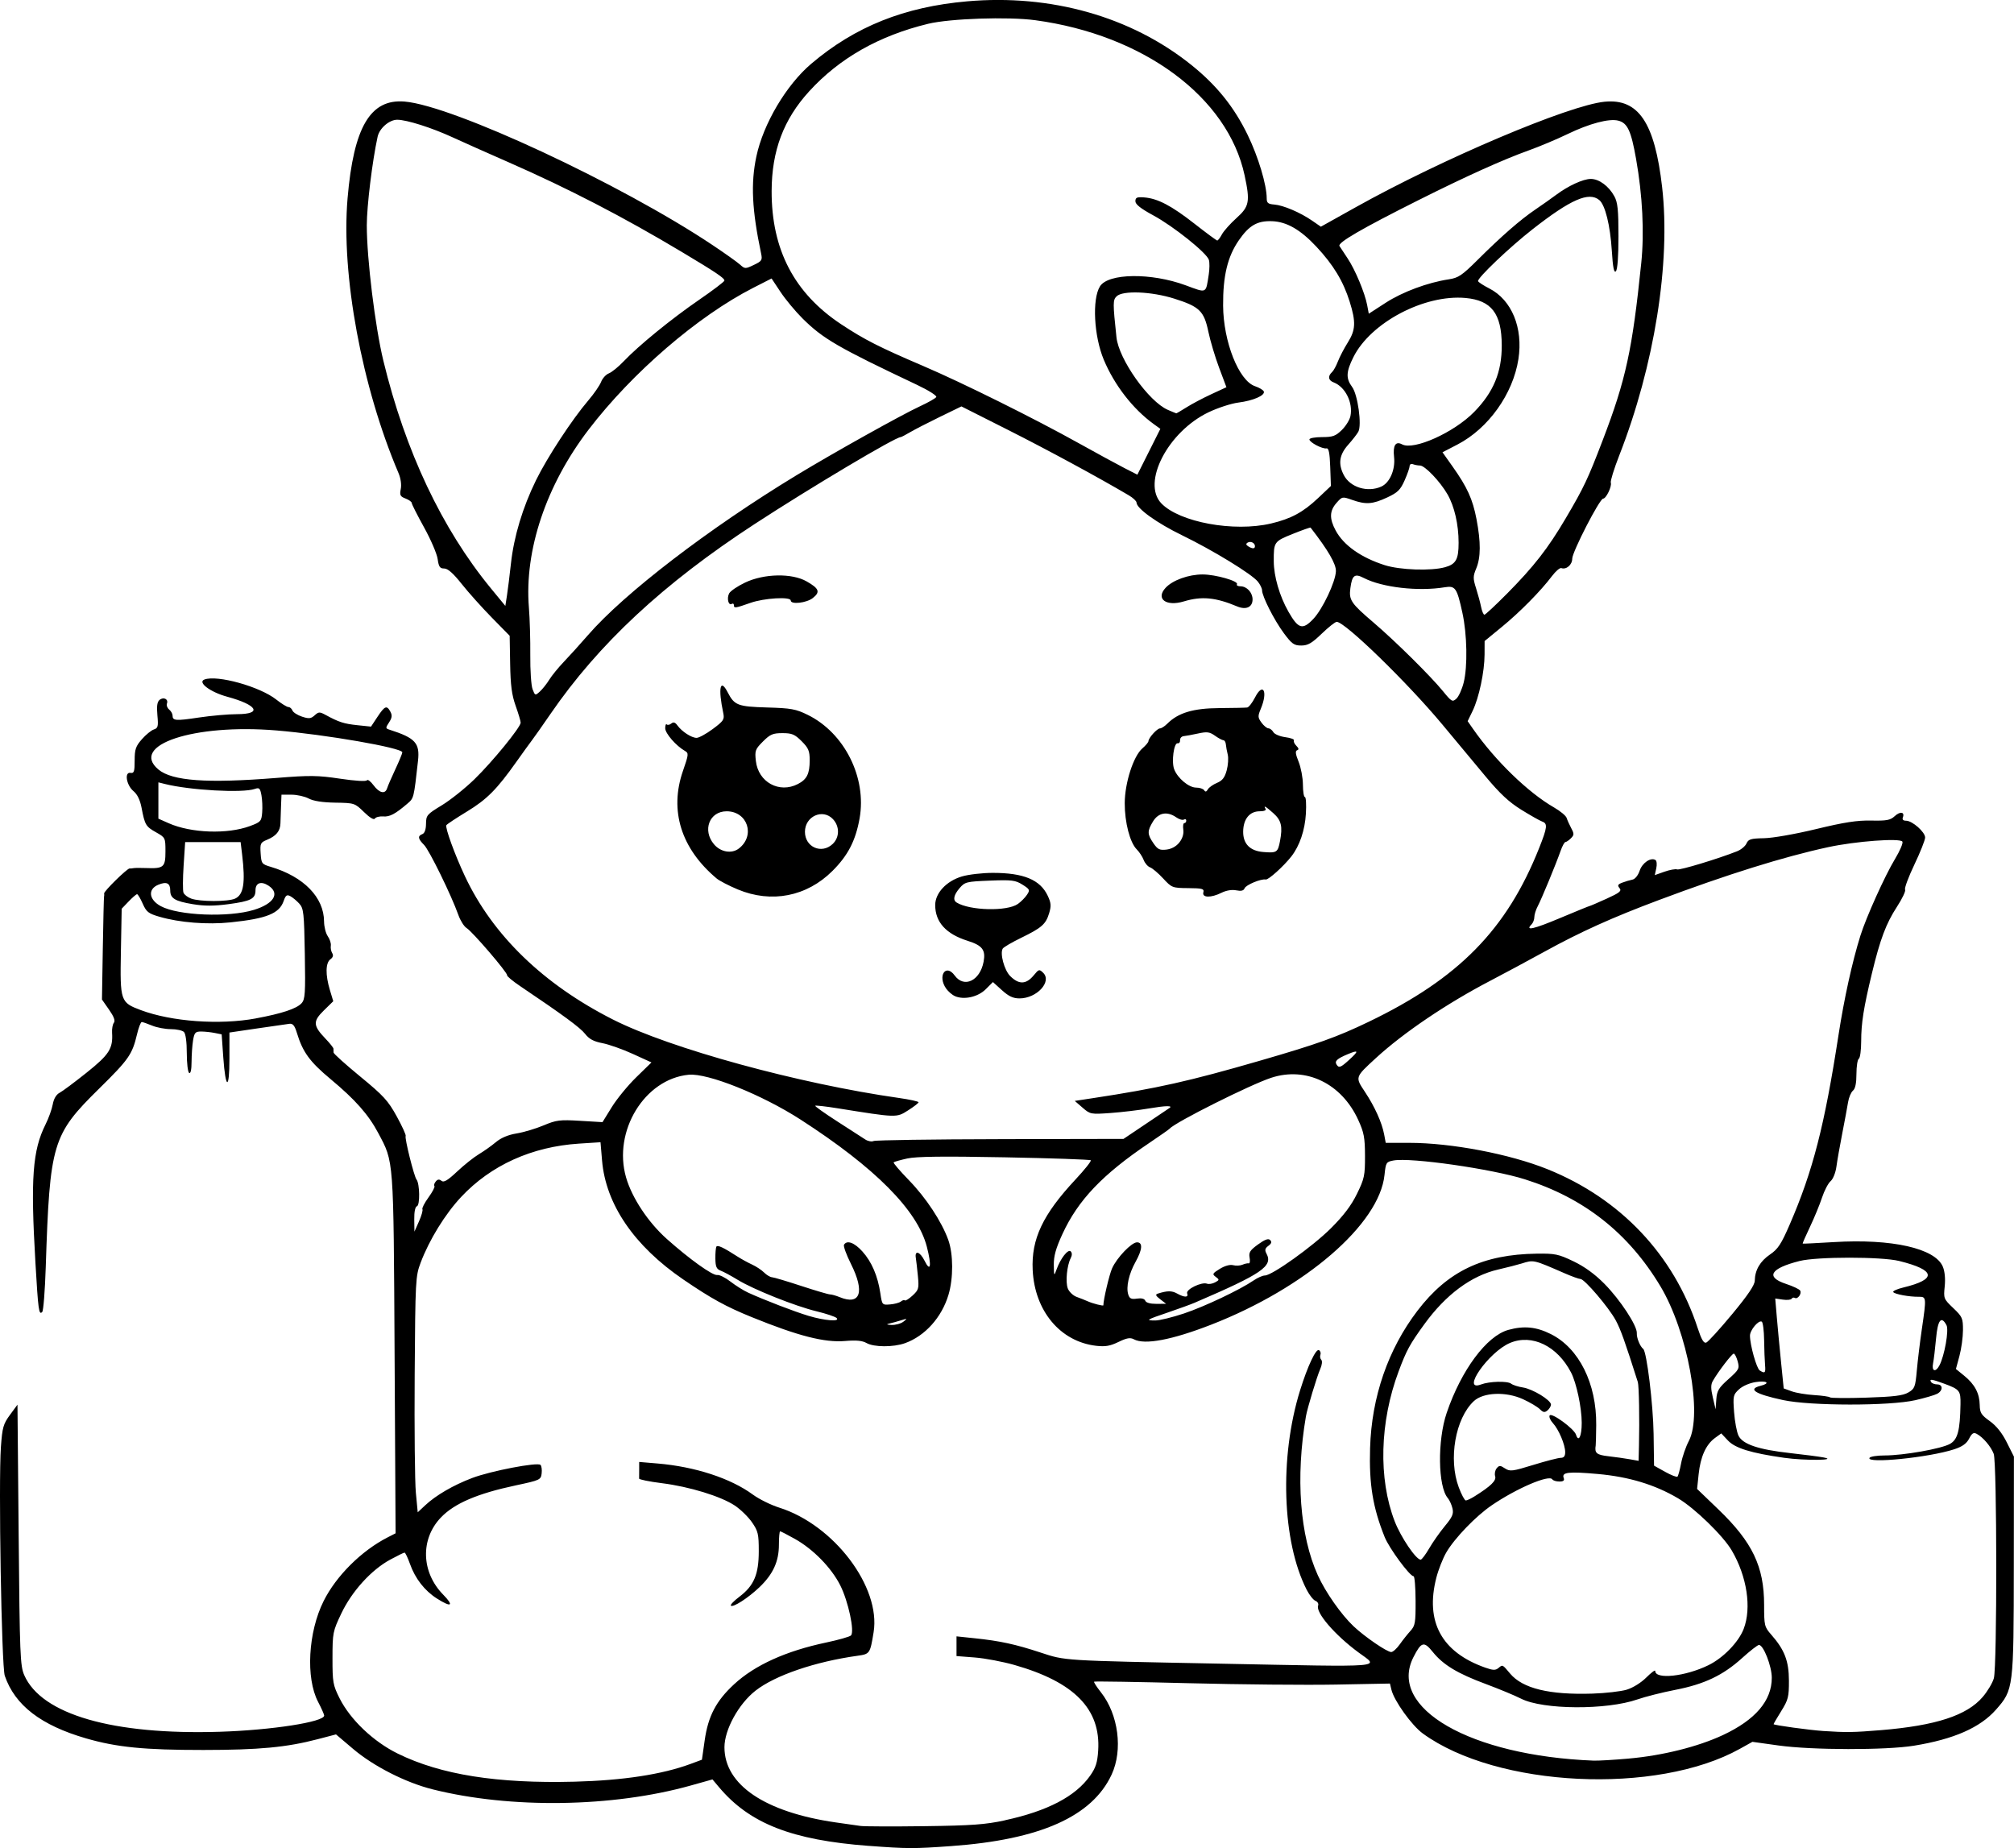 <?xml version="1.0" encoding="UTF-8" standalone="no"?>
<!-- Created with Inkscape (http://www.inkscape.org/) -->

<svg
   width="224.996mm"
   height="206.469mm"
   viewBox="0 0 224.996 206.469"
   version="1.1"
   id="svg5"
   xml:space="preserve"
   xmlns="http://www.w3.org/2000/svg"
   xmlns:svg="http://www.w3.org/2000/svg"><defs
     id="defs2" /><g
     id="layer1"
     transform="translate(13.703,-53.384)"><path
       style="fill:#000000;stroke-width:0.265"
       d="m 83.367,259.605 c -8.596,-0.643 -13.325,-2.494 -16.741,-6.554 l -0.734,-0.872 -2.441,0.684 c -8.702,2.439 -20.123,2.607 -28.826,0.424 -3.015,-0.756 -6.591,-2.575 -8.883,-4.519 l -1.909,-1.619 -2.049,0.537 c -3.472,0.909 -6.556,1.2 -12.765,1.203 -6.597,0.003 -9.677,-0.301 -13.113,-1.297 -5.037,-1.46 -7.943,-3.698 -9.074,-6.99 -0.367,-1.068 -0.714,-21.673 -0.432,-25.587 0.156,-2.166 0.265,-2.549 1.012,-3.565 l 0.837,-1.138 0.132,14.545 c 0.122,13.434 0.17,14.631 0.625,15.672 1.921,4.394 9.897,6.701 21.865,6.325 5.766,-0.181 11.642,-1.095 11.642,-1.81 0,-0.125 -0.307,-0.814 -0.682,-1.532 -1.394,-2.665 -1.113,-7.79 0.617,-11.254 1.41,-2.823 4.226,-5.624 7.162,-7.125 l 0.88,-0.45 -0.111,-20.025 c -0.122,-22.082 -0.07,-21.385 -1.828,-24.696 -1.092,-2.057 -2.565,-3.724 -5.312,-6.012 -2.344,-1.952 -3.123,-3.022 -3.781,-5.192 -0.239,-0.788 -0.447,-1.043 -0.816,-0.998 -0.272,0.033 -1.894,0.267 -3.604,0.519 l -3.109,0.459 v 2.907 c 0,3.586 -0.433,3.49 -0.689,-0.153 l -0.179,-2.551 -0.79,-0.158 c -0.434,-0.087 -1.116,-0.158 -1.516,-0.158 -0.633,0 -0.747,0.127 -0.89,0.992 -0.09,0.546 -0.165,1.624 -0.167,2.397 -0.002,0.868 -0.104,1.342 -0.268,1.241 -0.146,-0.09 -0.265,-1.085 -0.265,-2.212 0,-1.24 -0.125,-2.173 -0.318,-2.366 -0.175,-0.175 -0.833,-0.318 -1.464,-0.318 -0.63,0 -1.574,-0.179 -2.096,-0.397 -0.522,-0.218 -1.042,-0.397 -1.156,-0.397 -0.113,0 -0.353,0.625 -0.532,1.389 -0.522,2.221 -0.929,2.805 -4.197,6.019 -5.267,5.181 -5.541,6.093 -5.994,19.976 -0.086,2.619 -0.262,4.872 -0.393,5.005 -0.374,0.381 -0.448,-0.155 -0.762,-5.534 -0.55,-9.393 -0.32,-12.521 1.131,-15.417 0.345,-0.688 0.708,-1.697 0.807,-2.241 0.115,-0.633 0.39,-1.098 0.764,-1.293 0.321,-0.167 1.679,-1.18 3.018,-2.25 2.533,-2.025 2.956,-2.69 2.845,-4.464 -0.027,-0.437 0.064,-0.938 0.203,-1.114 0.173,-0.219 0.002,-0.68 -0.54,-1.455 l -0.793,-1.135 0.094,-5.689 c 0.052,-3.129 0.115,-5.748 0.139,-5.821 0.025,-0.073 0.029,-0.227 0.01,-0.342 -0.04,-0.241 2.594,-2.823 2.847,-2.791 0.092,0.012 0.287,-0.004 0.432,-0.035 0.146,-0.031 0.768,-0.036 1.383,-0.012 1.992,0.079 2.188,-0.087 2.188,-1.848 0,-1.533 -0.013,-1.56 -1.046,-2.141 -1.151,-0.647 -1.257,-0.826 -1.623,-2.747 -0.165,-0.865 -0.473,-1.5 -0.897,-1.852 -0.8,-0.663 -1.047,-2.165 -0.337,-2.045 0.394,0.066 0.463,-0.138 0.463,-1.38 0,-1.249 0.116,-1.59 0.81,-2.38 0.446,-0.507 1.047,-0.998 1.336,-1.089 0.461,-0.146 0.51,-0.34 0.395,-1.58 -0.094,-1.018 -0.027,-1.499 0.24,-1.721 0.444,-0.369 1.014,-0.088 0.825,0.407 -0.074,0.193 0.037,0.493 0.247,0.667 0.21,0.174 0.381,0.473 0.381,0.665 0,0.592 0.335,0.619 2.92,0.231 1.377,-0.207 3.307,-0.377 4.289,-0.378 2.864,-0.003 2.28,-1.029 -1.11,-1.95 -1.894,-0.515 -3.345,-1.611 -2.541,-1.92 1.419,-0.544 6.198,0.788 8.03,2.239 0.58,0.46 1.19,0.836 1.356,0.836 0.166,0 0.367,0.173 0.448,0.384 0.081,0.211 0.561,0.521 1.067,0.687 0.775,0.256 0.996,0.233 1.413,-0.143 0.449,-0.407 0.56,-0.41 1.24,-0.04 1.467,0.799 2.035,0.982 3.537,1.139 l 1.522,0.159 0.723,-1.093 c 0.815,-1.231 1.042,-1.32 1.445,-0.567 0.215,0.402 0.179,0.683 -0.152,1.188 -0.407,0.622 -0.404,0.671 0.058,0.819 2.883,0.923 3.398,1.488 3.175,3.483 -0.469,4.193 -0.46,4.156 -1.183,4.774 -1.363,1.165 -1.974,1.488 -2.709,1.432 -0.408,-0.031 -0.822,0.075 -0.921,0.235 -0.113,0.183 -0.568,-0.087 -1.221,-0.725 -1.027,-1.003 -1.07,-1.017 -3.211,-1.051 -1.431,-0.023 -2.44,-0.18 -2.964,-0.461 -0.437,-0.234 -1.3,-0.427 -1.918,-0.428 l -1.124,-0.002 -0.05,1.257 c -0.027,0.691 -0.057,1.565 -0.066,1.943 -0.021,0.86 -0.47,1.413 -1.493,1.837 -0.741,0.307 -0.792,0.415 -0.719,1.522 0.076,1.139 0.126,1.205 1.137,1.506 3.68,1.095 5.933,3.405 5.947,6.098 0.003,0.586 0.192,1.331 0.419,1.656 0.227,0.324 0.379,0.797 0.337,1.051 -0.042,0.254 0.029,0.628 0.156,0.832 0.154,0.247 0.086,0.478 -0.205,0.691 -0.544,0.398 -0.566,1.732 -0.058,3.422 l 0.379,1.26 -1.057,1.036 c -1.234,1.21 -1.206,1.69 0.184,3.142 0.488,0.509 0.891,1.015 0.897,1.124 0.006,0.109 0.011,0.303 0.011,0.431 0,0.128 1.339,1.333 2.977,2.678 2.604,2.139 3.115,2.697 4.081,4.456 0.607,1.106 1.056,2.089 0.997,2.185 -0.137,0.222 0.933,4.517 1.213,4.869 0.363,0.457 0.403,2.862 0.049,2.98 -0.2,0.067 -0.314,0.624 -0.302,1.474 l 0.019,1.367 0.51,-1.15 c 0.281,-0.632 0.453,-1.243 0.383,-1.356 -0.07,-0.113 0.236,-0.708 0.681,-1.322 0.445,-0.614 0.741,-1.183 0.659,-1.265 -0.082,-0.082 -0.016,-0.311 0.148,-0.508 0.215,-0.259 0.392,-0.28 0.639,-0.075 0.258,0.214 0.687,-0.042 1.751,-1.042 0.775,-0.729 1.868,-1.599 2.429,-1.934 0.561,-0.335 1.415,-0.94 1.899,-1.347 0.576,-0.483 1.376,-0.819 2.313,-0.972 0.788,-0.128 2.143,-0.532 3.011,-0.897 1.429,-0.602 1.812,-0.65 4.082,-0.514 l 2.505,0.149 1.036,-1.679 c 0.57,-0.923 1.8,-2.424 2.735,-3.336 l 1.699,-1.657 -2.08,-0.95 c -1.144,-0.523 -2.674,-1.064 -3.4,-1.203 -0.975,-0.186 -1.481,-0.458 -1.934,-1.037 -0.547,-0.699 -2.429,-2.083 -7.261,-5.339 -0.835,-0.563 -1.491,-1.11 -1.457,-1.215 0.085,-0.26 -3.874,-4.874 -4.519,-5.268 -0.283,-0.173 -0.696,-0.827 -0.919,-1.455 -0.778,-2.195 -3.254,-7.252 -3.834,-7.832 -0.686,-0.686 -0.735,-1 -0.188,-1.21 0.253,-0.097 0.4,-0.514 0.406,-1.153 0.009,-0.946 0.104,-1.058 1.755,-2.059 0.96,-0.582 2.603,-1.892 3.651,-2.91 2.019,-1.962 5.168,-5.818 5.168,-6.329 0,-0.167 -0.252,-1.014 -0.561,-1.882 -0.432,-1.216 -0.573,-2.294 -0.614,-4.7 l -0.053,-3.122 -2,-2.038 c -1.1,-1.121 -2.615,-2.812 -3.365,-3.758 -0.941,-1.186 -1.546,-1.72 -1.949,-1.72 -0.481,0 -0.61,-0.187 -0.731,-1.058 -0.08,-0.582 -0.765,-2.175 -1.521,-3.54 -0.756,-1.365 -1.375,-2.588 -1.375,-2.719 0,-0.13 -0.312,-0.356 -0.693,-0.501 -0.598,-0.228 -0.671,-0.374 -0.532,-1.068 0.097,-0.485 -0.004,-1.192 -0.255,-1.78 -4.099,-9.625 -6.418,-22.127 -5.69,-30.682 0.679,-7.976 2.545,-11.141 6.376,-10.818 5.407,0.457 24.174,9.203 34.396,16.03 1.382,0.923 2.765,1.906 3.073,2.185 0.541,0.489 0.593,0.49 1.543,0.037 0.893,-0.426 0.968,-0.542 0.814,-1.269 -1.025,-4.859 -1.171,-7.833 -0.532,-10.847 0.774,-3.656 3.342,-7.992 6.135,-10.362 4.898,-4.155 10.386,-6.353 17.41,-6.971 9.352,-0.824 18.298,1.705 25,7.067 2.863,2.29 4.819,4.717 6.351,7.877 1.181,2.436 2.119,5.566 2.119,7.074 0,0.505 0.154,0.631 0.839,0.683 1.009,0.077 2.902,0.883 4.236,1.804 l 0.974,0.672 3.909,-2.183 c 9.66,-5.394 23.779,-11.38 27.782,-11.778 3.788,-0.377 5.608,2.324 6.434,9.549 0.968,8.465 -0.864,19.923 -4.79,29.967 -0.584,1.493 -1.008,2.862 -0.944,3.043 0.142,0.399 -0.523,1.783 -0.858,1.783 -0.387,0 -3.451,5.953 -3.451,6.704 0,0.686 -0.66,1.258 -1.218,1.056 -0.161,-0.058 -0.632,0.345 -1.047,0.896 -1.257,1.667 -3.579,4.02 -5.606,5.681 l -1.918,1.572 -0.005,1.504 c -0.006,1.925 -0.62,4.823 -1.333,6.298 l -0.557,1.15 0.603,0.865 c 2.465,3.535 6.156,7.115 9.047,8.774 0.7,0.402 1.335,0.93 1.41,1.173 0.075,0.243 0.307,0.76 0.515,1.149 0.333,0.622 0.329,0.756 -0.04,1.124 -0.23,0.23 -0.505,0.418 -0.611,0.418 -0.106,0 -0.349,0.446 -0.541,0.992 -0.529,1.508 -2.138,5.4 -2.56,6.192 -0.205,0.386 -0.373,0.928 -0.373,1.204 0,0.276 -0.141,0.642 -0.313,0.815 -0.755,0.755 0.222,0.537 3.199,-0.715 1.758,-0.739 3.24,-1.344 3.294,-1.344 0.054,0 0.898,-0.363 1.876,-0.806 1.477,-0.67 1.725,-0.871 1.463,-1.186 -0.255,-0.308 -0.197,-0.425 0.309,-0.617 0.343,-0.13 0.852,-0.281 1.13,-0.335 0.296,-0.057 0.632,-0.472 0.809,-0.999 0.297,-0.883 1.239,-1.517 1.768,-1.191 0.141,0.087 0.18,0.502 0.088,0.922 l -0.168,0.764 1.083,-0.382 c 0.596,-0.21 1.231,-0.325 1.413,-0.256 0.293,0.113 4.539,-1.171 6.693,-2.023 0.448,-0.177 0.924,-0.572 1.058,-0.877 0.209,-0.476 0.488,-0.559 1.963,-0.585 0.977,-0.018 3.49,-0.459 5.821,-1.023 3.142,-0.76 4.58,-0.982 6.149,-0.949 1.724,0.036 2.139,-0.041 2.62,-0.489 0.606,-0.565 1.153,-0.483 0.915,0.137 -0.091,0.237 0.038,0.37 0.359,0.37 0.696,0 2.129,1.263 2.129,1.877 0,0.279 -0.541,1.641 -1.202,3.027 -0.661,1.386 -1.127,2.641 -1.035,2.789 0.091,0.148 -0.318,1.013 -0.911,1.922 -1.217,1.867 -1.877,3.624 -2.8,7.451 -0.923,3.826 -1.196,5.555 -1.196,7.574 0,0.983 -0.119,1.861 -0.265,1.951 -0.146,0.09 -0.265,0.856 -0.265,1.703 0,1.033 -0.128,1.646 -0.39,1.863 -0.214,0.178 -0.46,0.758 -0.545,1.289 -0.085,0.531 -0.376,2.097 -0.647,3.479 -0.271,1.382 -0.565,3.056 -0.654,3.719 -0.091,0.681 -0.375,1.388 -0.652,1.625 -0.269,0.231 -0.7,1.058 -0.957,1.837 -0.257,0.78 -0.861,2.247 -1.342,3.26 -0.481,1.013 -0.851,1.859 -0.821,1.88 0.03,0.021 1.597,-0.056 3.481,-0.17 6.488,-0.394 11.316,0.693 12.177,2.742 0.22,0.524 0.299,1.354 0.211,2.211 -0.138,1.336 -0.113,1.401 0.951,2.413 1.019,0.97 1.093,1.136 1.09,2.47 -0.002,0.787 -0.18,2.085 -0.396,2.885 l -0.393,1.455 0.936,0.762 c 1.168,0.951 1.703,1.962 1.724,3.26 0.014,0.87 0.166,1.112 1.124,1.799 0.736,0.527 1.375,1.327 1.902,2.381 l 0.794,1.587 -0.012,12.171 c -0.013,13.735 -0.03,13.87 -1.992,16.099 -1.769,2.01 -4.717,3.305 -9.166,4.027 -3.151,0.511 -11.382,0.497 -15.136,-0.026 l -2.908,-0.406 -1.401,0.78 c -9.299,5.181 -27.147,4.318 -35.423,-1.713 -1.237,-0.902 -3.21,-3.655 -3.506,-4.894 l -0.164,-0.685 -6.025,0.115 c -3.314,0.063 -10.727,-0.006 -16.475,-0.154 -5.747,-0.148 -10.495,-0.224 -10.549,-0.17 -0.055,0.055 0.285,0.584 0.755,1.177 1.963,2.479 2.481,6.455 1.199,9.208 -2.178,4.679 -7.995,7.271 -17.913,7.982 -4.214,0.302 -4.857,0.3 -9.212,-0.025 z m 15.209,-2.866 c 4.76,-1.031 7.884,-2.667 9.51,-4.981 0.626,-0.89 0.811,-1.47 0.896,-2.812 0.294,-4.621 -2.662,-7.643 -9.344,-9.55 -1.31,-0.374 -3.304,-0.751 -4.432,-0.839 l -2.051,-0.159 v -1.101 -1.101 l 2.051,0.215 c 2.806,0.293 4.53,0.668 7.333,1.591 2.806,0.925 2.352,0.896 19.985,1.243 19.11,0.376 17.88,0.476 15.521,-1.266 -2.633,-1.945 -4.788,-4.451 -4.492,-5.223 0.076,-0.198 -0.058,-0.435 -0.297,-0.527 -0.24,-0.092 -0.683,-0.653 -0.986,-1.246 -2.745,-5.381 -3.056,-14.786 -0.737,-22.26 0.844,-2.718 1.78,-4.71 2.116,-4.502 0.159,0.098 0.23,0.33 0.159,0.516 -0.071,0.186 -0.026,0.442 0.101,0.569 0.131,0.131 0.079,0.573 -0.121,1.024 -0.371,0.837 -1.445,4.393 -1.599,5.292 -1.167,6.827 -0.679,13.316 1.335,17.759 0.855,1.885 2.611,4.389 3.991,5.69 1.252,1.18 3.731,2.877 4.204,2.877 0.192,0 0.622,-0.387 0.955,-0.86 0.333,-0.473 0.87,-1.148 1.192,-1.501 0.528,-0.577 0.585,-0.913 0.575,-3.373 -0.006,-1.503 -0.106,-2.732 -0.223,-2.732 -0.425,0 -2.731,-3.13 -3.235,-4.391 -1.325,-3.314 -1.745,-5.877 -1.626,-9.931 0.168,-5.706 2.007,-11.037 5.293,-15.343 3.368,-4.413 7.3,-6.294 13.328,-6.377 2.04,-0.028 2.421,0.051 4.101,0.856 1.24,0.594 2.383,1.424 3.459,2.513 1.764,1.785 3.679,4.706 3.618,5.518 -0.038,0.5 0.363,1.485 0.715,1.756 0.392,0.302 1.113,6.205 1.16,9.497 l 0.05,3.544 1.233,0.688 c 0.678,0.379 1.301,0.62 1.385,0.537 0.083,-0.083 0.266,-0.753 0.405,-1.487 0.139,-0.734 0.527,-1.856 0.862,-2.493 1.565,-2.977 -0.136,-12.225 -3.181,-17.298 -3.56,-5.931 -8.521,-9.845 -15.128,-11.935 -3.684,-1.166 -12.763,-2.466 -14.691,-2.104 -0.806,0.151 -0.854,0.229 -0.996,1.608 -0.567,5.496 -8.828,12.634 -19.37,16.737 -4.378,1.704 -7.42,2.279 -8.631,1.631 -0.409,-0.219 -0.792,-0.152 -1.724,0.299 -0.945,0.457 -1.478,0.547 -2.516,0.424 -3.987,-0.472 -6.846,-3.897 -7.064,-8.463 -0.166,-3.465 1.127,-6.199 4.783,-10.114 1.023,-1.095 1.79,-2.06 1.706,-2.145 -0.085,-0.085 -4.416,-0.234 -9.626,-0.333 -6.862,-0.13 -9.858,-0.094 -10.874,0.131 -0.771,0.171 -1.456,0.364 -1.522,0.431 -0.066,0.066 0.703,0.966 1.71,2 1.902,1.952 3.662,4.624 4.396,6.674 0.565,1.579 0.574,4.277 0.019,6.129 -0.756,2.524 -2.627,4.605 -4.856,5.4 -1.301,0.464 -3.468,0.456 -4.3,-0.017 -0.473,-0.269 -1.151,-0.333 -2.381,-0.227 -2.297,0.199 -5.24,-0.553 -10.451,-2.67 -2.865,-1.164 -4.53,-2.08 -7.645,-4.207 -5.484,-3.745 -8.653,-8.389 -9.067,-13.285 l -0.173,-2.043 -2.405,0.155 c -5.263,0.34 -9.839,2.411 -13.163,5.957 -1.787,1.906 -3.56,4.782 -4.526,7.343 -0.572,1.515 -0.593,1.923 -0.666,12.546 -0.041,6.039 0.018,11.962 0.132,13.161 l 0.208,2.181 0.826,-0.773 c 1.203,-1.127 3.149,-2.259 5.26,-3.06 2.071,-0.786 7.289,-1.787 7.627,-1.464 0.121,0.115 0.18,0.543 0.132,0.951 -0.084,0.716 -0.185,0.762 -2.865,1.333 -4.317,0.918 -6.878,2.014 -8.387,3.589 -2.317,2.418 -2.209,6.113 0.251,8.623 1.243,1.268 0.924,1.466 -0.7,0.434 -1.37,-0.871 -2.429,-2.23 -3.008,-3.86 -0.248,-0.699 -0.521,-1.27 -0.607,-1.27 -0.086,0 -0.807,0.353 -1.602,0.784 -2.109,1.142 -4.282,3.534 -5.459,6.007 -0.952,2.001 -0.987,2.174 -0.99,4.984 -0.003,2.708 0.052,3.021 0.79,4.497 1.194,2.387 3.78,4.847 6.498,6.182 4.81,2.363 11.105,3.362 19.768,3.138 5.403,-0.14 9.776,-0.81 12.943,-1.983 l 1.273,-0.471 0.308,-2.164 c 0.385,-2.703 1.276,-4.405 3.277,-6.257 2.317,-2.145 5.792,-3.722 10.299,-4.673 1.379,-0.291 2.623,-0.646 2.766,-0.788 0.428,-0.428 -0.297,-3.817 -1.197,-5.601 -0.991,-1.963 -3.014,-4.034 -5.063,-5.183 -0.835,-0.468 -1.579,-0.851 -1.654,-0.851 -0.075,0 -0.136,0.677 -0.136,1.504 0,1.867 -0.653,3.29 -2.177,4.745 -1.266,1.207 -2.952,2.293 -3.19,2.054 -0.086,-0.086 0.342,-0.533 0.952,-0.994 1.626,-1.229 2.164,-2.491 2.166,-5.082 7.9e-4,-1.926 -0.075,-2.248 -0.761,-3.239 -0.419,-0.605 -1.281,-1.444 -1.915,-1.865 -1.569,-1.039 -5.07,-2.113 -8.149,-2.5 -1.403,-0.176 -2.547,-0.408 -2.543,-0.515 0.004,-0.107 0.008,-0.569 0.008,-1.026 v -0.832 l 2.051,0.173 c 4.182,0.352 8.163,1.65 10.644,3.471 0.695,0.51 2.022,1.166 2.949,1.459 6.11,1.926 11.368,8.868 10.545,13.924 -0.389,2.388 -0.42,2.435 -1.794,2.626 -4.762,0.665 -9.209,2.187 -11.398,3.9 -1.888,1.477 -3.471,4.36 -3.471,6.321 0,4.2 4.521,7.252 12.435,8.398 1.091,0.158 2.342,0.336 2.778,0.395 0.437,0.059 3.651,0.07 7.144,0.024 5.298,-0.07 6.788,-0.178 8.991,-0.656 z m 69.691,-6.892 c 3.767,-0.333 7.726,-1.322 10.507,-2.623 3.633,-1.699 5.46,-3.842 5.46,-6.401 0,-1.29 -0.929,-3.669 -1.432,-3.669 -0.146,0 -0.995,0.66 -1.887,1.468 -2.128,1.926 -4.216,2.92 -7.457,3.55 -1.455,0.283 -3.36,0.764 -4.233,1.068 -3.454,1.202 -10.548,1.159 -12.992,-0.079 -0.713,-0.361 -2.486,-1.098 -3.941,-1.638 -3.17,-1.176 -4.773,-2.145 -5.931,-3.586 -0.984,-1.225 -1.279,-1.146 -2.159,0.579 -2.907,5.698 6.364,11.025 20.128,11.563 0.509,0.02 2.281,-0.084 3.937,-0.23 z m 28.139,-3.17 c 6.153,-0.51 9.618,-1.638 11.391,-3.71 0.541,-0.632 1.102,-1.574 1.246,-2.093 0.368,-1.324 0.352,-24.094 -0.017,-25.069 -0.31,-0.818 -1.183,-1.847 -1.892,-2.229 -0.359,-0.193 -0.538,-0.082 -0.855,0.531 -0.286,0.554 -0.761,0.893 -1.663,1.189 -2.814,0.922 -9.884,1.636 -9.464,0.955 0.09,-0.146 0.85,-0.265 1.689,-0.265 2.119,0 6.352,-0.75 7.307,-1.295 0.855,-0.488 1.117,-1.483 1.167,-4.428 0.026,-1.514 -0.088,-1.657 -1.838,-2.302 -1.384,-0.511 -1.674,-0.546 -1.446,-0.178 0.09,0.146 0.395,0.265 0.677,0.265 0.663,0 0.664,0.694 0.002,1.049 -0.281,0.151 -1.383,0.472 -2.447,0.715 -2.878,0.655 -11.704,0.647 -14.768,-0.013 -3.141,-0.677 -3.999,-1.221 -2.514,-1.594 1.136,-0.285 0.722,-0.61 -0.534,-0.42 -0.7,0.106 -1.48,0.445 -1.881,0.818 -0.646,0.6 -0.678,0.745 -0.545,2.54 0.077,1.047 0.299,2.23 0.492,2.63 0.467,0.964 2.218,1.555 5.783,1.95 1.524,0.169 3.188,0.385 3.697,0.481 1.769,0.331 -2.083,0.371 -4.366,0.046 -3.72,-0.53 -5.483,-1.073 -6.297,-1.94 l -0.741,-0.789 -0.715,0.522 c -0.996,0.728 -1.609,2.091 -1.812,4.03 l -0.173,1.653 2.389,2.297 c 3.79,3.644 5.098,6.376 5.098,10.654 0,2.311 0.036,2.462 0.792,3.323 1.496,1.704 1.973,2.944 1.98,5.144 0.006,1.811 -0.078,2.144 -0.854,3.391 -0.473,0.761 -0.86,1.423 -0.86,1.471 0,0.111 3.989,0.66 5.556,0.764 2.526,0.168 3.406,0.155 6.412,-0.094 z m -28.379,-4.525 c 0.686,-0.206 1.604,-0.776 2.183,-1.354 0.549,-0.549 0.999,-0.884 0.999,-0.743 0,0.987 3.368,0.625 5.949,-0.639 1.655,-0.811 3.364,-2.571 3.935,-4.053 0.904,-2.346 0.37,-5.861 -1.331,-8.763 -0.965,-1.646 -4.142,-4.731 -6.004,-5.83 -2.584,-1.525 -5.484,-2.403 -8.96,-2.714 -3.278,-0.293 -4.059,-0.201 -3.81,0.447 0.108,0.283 -0.03,0.395 -0.486,0.395 -0.351,0 -0.705,-0.109 -0.788,-0.243 -0.344,-0.557 -3.972,0.995 -6.76,2.893 -1.783,1.213 -4.166,3.687 -5.092,5.287 -0.379,0.655 -0.877,1.922 -1.106,2.816 -1.26,4.917 0.594,8.319 5.472,10.04 0.858,0.303 1.143,0.311 1.466,0.044 0.48,-0.398 0.431,-0.421 1.304,0.616 1.406,1.671 4.373,2.393 9.201,2.241 1.455,-0.046 3.179,-0.244 3.83,-0.439 z m -22.07,-15.78 c 0.4,-0.691 1.19,-1.814 1.754,-2.496 0.848,-1.023 0.996,-1.369 0.849,-1.984 -0.098,-0.41 -0.331,-0.924 -0.519,-1.142 -1.107,-1.287 -1.174,-6.441 -0.124,-9.525 1.631,-4.79 4.466,-8.602 6.893,-9.269 1.746,-0.48 3.118,-0.344 4.745,0.472 3.147,1.577 5.114,5.526 5.064,10.167 -0.012,1.13 -0.037,2.148 -0.056,2.261 -0.142,0.867 0.087,1.064 1.418,1.217 0.764,0.087 1.836,0.239 2.381,0.336 l 0.992,0.177 0.042,-1.688 c 0.072,-2.913 0.004,-6.699 -0.127,-7.112 -1.457,-4.588 -1.922,-5.885 -2.471,-6.903 -0.776,-1.436 -3.48,-4.605 -3.933,-4.611 -0.174,-0.002 -0.958,-0.283 -1.742,-0.625 -3.559,-1.55 -3.472,-1.531 -4.846,-1.102 -0.447,0.139 -1.629,0.442 -2.627,0.672 -2.985,0.688 -5.823,2.789 -8.217,6.086 -1.642,2.26 -2.004,2.924 -2.889,5.292 -2.11,5.645 -2.277,11.982 -0.44,16.743 0.687,1.781 2.385,4.291 2.903,4.291 0.122,0 0.549,-0.566 0.95,-1.257 z m 5.075,-5.821 c 1.829,-1.146 2.452,-1.756 2.297,-2.246 -0.086,-0.27 -0.01,-0.666 0.168,-0.881 0.285,-0.344 0.396,-0.343 0.931,0.008 0.555,0.364 0.827,0.33 3.17,-0.391 1.41,-0.434 2.786,-0.789 3.059,-0.789 0.347,0 0.497,-0.19 0.497,-0.629 0,-0.842 -0.719,-2.542 -1.376,-3.254 -0.292,-0.317 -0.454,-0.702 -0.359,-0.855 0.218,-0.352 2.733,1.487 2.944,2.153 0.288,0.907 0.642,0.167 0.638,-1.333 -0.004,-1.698 -0.588,-4.45 -1.192,-5.616 -1.531,-2.96 -4.355,-4.333 -6.806,-3.309 -2.387,0.997 -5.553,5.52 -3.251,4.645 0.931,-0.354 2.958,-0.407 3.362,-0.088 0.193,0.152 0.785,0.343 1.316,0.424 1.093,0.168 3.135,1.413 3.135,1.912 0,0.181 -0.175,0.475 -0.39,0.653 -0.313,0.26 -0.481,0.232 -0.856,-0.143 -0.256,-0.256 -1.103,-0.758 -1.881,-1.114 -1.902,-0.871 -4.432,-0.771 -5.489,0.217 -2.069,1.933 -2.864,6.482 -1.684,9.635 0.301,0.806 0.656,1.465 0.787,1.465 0.132,0 0.572,-0.208 0.978,-0.463 z m 28.355,-13.089 c 1.193,-1.064 1.256,-1.184 1.036,-1.992 -0.129,-0.473 -0.327,-0.86 -0.44,-0.86 -0.202,0 -1.728,1.992 -2.335,3.049 -0.234,0.407 -0.234,0.851 0,1.852 l 0.308,1.317 0.081,-1.117 c 0.069,-0.955 0.265,-1.281 1.351,-2.249 z m 20.104,1.488 c 0.707,-0.418 0.781,-0.611 0.946,-2.463 0.098,-1.105 0.349,-3.17 0.556,-4.588 0.526,-3.588 0.52,-3.65 -0.35,-3.641 -1.069,0.011 -2.698,-0.291 -2.843,-0.527 -0.07,-0.113 0.438,-0.341 1.127,-0.508 3.797,-0.92 3.635,-1.951 -0.466,-2.965 -1.973,-0.488 -9.173,-0.487 -11.113,0.001 -3.282,0.826 -3.857,1.793 -1.521,2.562 0.764,0.251 1.472,0.584 1.572,0.74 0.216,0.333 -0.277,1.017 -0.592,0.823 -0.119,-0.073 -0.279,-0.033 -0.355,0.091 -0.076,0.124 -0.52,0.169 -0.986,0.1 l -0.847,-0.124 0.176,2.087 c 0.097,1.148 0.31,3.408 0.473,5.023 l 0.297,2.936 0.893,0.323 c 0.491,0.178 1.62,0.367 2.507,0.421 0.887,0.054 1.684,0.169 1.77,0.255 0.086,0.086 1.919,0.1 4.072,0.031 3.055,-0.098 4.084,-0.225 4.683,-0.579 z m -16.01,-3.083 c -0.043,-0.473 -0.09,-1.72 -0.104,-2.772 -0.015,-1.051 -0.132,-1.977 -0.261,-2.056 -0.35,-0.216 -1.325,0.944 -1.32,1.571 0.008,1.058 0.74,3.659 1.093,3.883 0.585,0.371 0.673,0.278 0.592,-0.625 z m 19.468,0.084 c 0.58,-1.084 1.092,-3.976 0.801,-4.521 -0.586,-1.094 -0.977,-0.591 -1.166,1.5 -0.101,1.114 -0.251,2.364 -0.334,2.778 -0.174,0.87 0.28,1.027 0.7,0.242 z m -23.142,-5.753 c 1.761,-2.124 2.518,-3.246 2.526,-3.742 0.02,-1.182 0.598,-2.173 1.709,-2.927 0.881,-0.598 1.245,-1.153 2.197,-3.351 2.582,-5.956 3.887,-11.024 5.452,-21.185 0.625,-4.055 1.535,-8.182 2.444,-11.082 0.648,-2.066 2.742,-6.708 3.856,-8.548 0.556,-0.918 0.931,-1.797 0.834,-1.955 -0.257,-0.415 -5.225,-0.044 -8.298,0.621 -4.969,1.074 -11.262,3.041 -18.922,5.913 -5.199,1.95 -8.723,3.539 -12.704,5.728 -1.89,1.039 -4.626,2.509 -6.081,3.267 -4.857,2.528 -9.733,5.822 -12.818,8.658 -2.338,2.149 -2.325,2.108 -1.224,3.766 1.1,1.657 1.902,3.434 2.152,4.764 l 0.176,0.937 h 2.608 c 4.714,0 11.235,1.242 15.466,2.946 8.155,3.283 14.104,9.576 16.775,17.743 0.423,1.294 0.681,1.732 0.959,1.626 0.209,-0.08 1.511,-1.511 2.894,-3.179 z m -92.588,0.844 c 0.476,-0.365 0.456,-0.375 -0.28,-0.148 -0.437,0.135 -1.032,0.298 -1.323,0.363 -0.345,0.076 -0.248,0.128 0.28,0.148 0.445,0.017 1.04,-0.146 1.323,-0.363 z m -7.46,-0.41 c -0.151,-0.151 -1.157,-0.488 -2.236,-0.749 -2.391,-0.578 -7.051,-2.438 -8.813,-3.518 -0.712,-0.436 -1.561,-0.895 -1.887,-1.018 -0.481,-0.183 -0.595,-0.436 -0.607,-1.353 -0.009,-0.62 0.044,-1.224 0.116,-1.34 0.13,-0.21 0.798,0.105 2.35,1.108 0.437,0.282 1.17,0.685 1.63,0.895 0.46,0.21 1.065,0.611 1.345,0.89 0.28,0.28 0.677,0.518 0.883,0.529 0.206,0.011 1.675,0.448 3.264,0.97 1.589,0.522 3.04,0.949 3.224,0.949 0.184,0 0.669,0.138 1.079,0.306 2.311,0.949 2.826,-0.571 1.257,-3.708 -0.519,-1.037 -0.869,-2.005 -0.778,-2.152 0.334,-0.541 1.155,-0.24 2.05,0.751 1.039,1.15 1.723,2.744 2.01,4.678 0.193,1.301 0.205,1.315 1.093,1.242 0.494,-0.041 1.036,-0.188 1.205,-0.328 0.169,-0.14 0.367,-0.195 0.44,-0.122 0.073,0.073 0.463,-0.173 0.866,-0.547 0.68,-0.63 0.723,-0.791 0.589,-2.185 -0.08,-0.828 -0.183,-1.731 -0.229,-2.006 -0.153,-0.908 0.465,-0.718 0.969,0.297 0.681,1.373 0.813,0.581 0.26,-1.556 -1.055,-4.075 -5.771,-8.825 -14.098,-14.198 -4.319,-2.787 -10.384,-5.219 -12.506,-5.015 -4.927,0.473 -8.484,6.297 -7,11.463 0.656,2.286 2.468,5.023 4.557,6.884 2.558,2.279 5.122,4.112 5.631,4.026 0.239,-0.041 0.905,0.291 1.479,0.736 0.575,0.445 1.462,1 1.971,1.233 1.804,0.825 5.181,2.124 6.747,2.594 1.804,0.542 3.575,0.679 3.139,0.243 z m 38.81,-0.51 c 2.307,-0.773 6.244,-2.641 7.792,-3.698 0.437,-0.298 0.994,-0.543 1.239,-0.543 0.81,-0.003 5.34,-3.242 7.382,-5.277 1.416,-1.412 2.273,-2.544 2.91,-3.847 0.827,-1.691 0.903,-2.047 0.897,-4.233 -0.006,-2.055 -0.111,-2.616 -0.762,-4.036 -1.859,-4.06 -5.814,-5.973 -9.711,-4.698 -2.334,0.763 -10.735,4.972 -11.348,5.685 -0.073,0.085 -1.085,0.794 -2.249,1.577 -5.245,3.527 -7.989,6.404 -9.738,10.21 -0.732,1.594 -0.973,2.458 -0.957,3.44 0.02,1.257 0.033,1.278 0.302,0.517 0.439,-1.238 1.29,-2.329 1.586,-2.033 0.164,0.164 0.165,0.434 0.004,0.748 -0.426,0.827 -0.605,2.666 -0.33,3.389 0.143,0.376 0.59,0.803 0.992,0.949 0.403,0.146 0.97,0.372 1.262,0.502 0.543,0.243 1.72,0.543 1.72,0.437 0,-0.618 0.664,-3.435 0.972,-4.125 0.534,-1.197 2.175,-2.91 2.786,-2.91 0.665,0 0.604,0.808 -0.164,2.184 -0.744,1.332 -1.076,2.817 -0.815,3.64 0.148,0.465 0.339,0.556 0.976,0.462 0.507,-0.074 0.841,0.011 0.928,0.238 0.084,0.219 0.555,0.352 1.232,0.349 l 1.096,-0.006 -0.66,-0.507 c -0.511,-0.392 -0.571,-0.535 -0.265,-0.632 1.055,-0.334 1.557,-0.338 2.141,-0.014 0.841,0.466 1.315,0.461 1.133,-0.013 -0.169,-0.44 1.619,-1.311 2.22,-1.081 0.2,0.077 0.603,0.012 0.896,-0.145 0.496,-0.266 0.501,-0.307 0.077,-0.617 -0.412,-0.301 -0.369,-0.385 0.455,-0.894 0.554,-0.342 1.135,-0.503 1.487,-0.411 0.318,0.083 0.788,0.059 1.045,-0.053 0.257,-0.112 0.571,-0.18 0.698,-0.151 0.127,0.029 0.172,-0.259 0.099,-0.641 -0.11,-0.578 0.048,-0.825 0.94,-1.472 0.771,-0.558 1.153,-0.696 1.357,-0.489 0.202,0.205 0.145,0.39 -0.201,0.645 -0.377,0.279 -0.424,0.469 -0.212,0.865 0.753,1.407 -0.494,2.259 -8.035,5.495 -0.437,0.187 -1.746,0.664 -2.91,1.06 -2.497,0.848 -2.609,0.918 -1.472,0.918 0.476,0 1.918,-0.353 3.205,-0.784 z m -20.518,-19.474 13.758,-0.027 2.514,-1.689 c 1.382,-0.929 2.563,-1.723 2.624,-1.764 0.416,-0.281 -0.431,-0.265 -2.237,0.042 -1.158,0.197 -3.118,0.43 -4.355,0.518 -2.198,0.157 -2.269,0.143 -3.119,-0.596 l -0.871,-0.756 2.061,-0.314 c 7.166,-1.091 10.682,-1.879 18.598,-4.17 6.445,-1.866 8.625,-2.644 12.171,-4.35 10.062,-4.839 15.433,-10.315 19.052,-19.425 0.916,-2.307 0.963,-2.729 0.329,-2.953 -0.255,-0.09 -1.296,-0.679 -2.315,-1.309 -1.38,-0.854 -2.4,-1.804 -4.005,-3.731 -1.184,-1.422 -3.341,-4.014 -4.794,-5.76 -3.919,-4.712 -10.909,-11.509 -11.834,-11.509 -0.165,0 -0.918,0.595 -1.673,1.323 -1.11,1.07 -1.548,1.323 -2.291,1.323 -0.801,0 -1.05,-0.178 -1.949,-1.389 -1.07,-1.443 -2.426,-4.115 -2.426,-4.783 0,-0.211 -0.214,-0.648 -0.476,-0.972 -0.69,-0.852 -5.01,-3.493 -8.455,-5.169 -2.823,-1.374 -5.09,-3.002 -5.094,-3.659 -8e-4,-0.165 -0.388,-0.528 -0.86,-0.806 -3.432,-2.024 -9.068,-5.077 -13.484,-7.304 l -5.218,-2.631 -2.421,1.178 c -1.331,0.648 -2.83,1.42 -3.33,1.715 -0.5,0.295 -0.965,0.537 -1.034,0.537 -0.6,0 -10.067,5.635 -16.31,9.708 -10.21,6.661 -17.438,13.388 -22.833,21.248 -0.849,1.237 -1.77,2.547 -2.047,2.91 -0.277,0.364 -1.059,1.446 -1.738,2.405 -2.183,3.083 -3.301,4.208 -5.526,5.56 -1.196,0.727 -2.232,1.413 -2.3,1.524 -0.161,0.261 0.94,3.291 2.071,5.695 3.104,6.603 8.778,12.094 16.56,16.028 6.385,3.227 20.728,7.158 31.948,8.755 1.201,0.171 2.178,0.386 2.173,0.479 -0.005,0.092 -0.537,0.502 -1.182,0.911 -1.299,0.823 -1.209,0.826 -7.908,-0.247 -1.294,-0.207 -2.398,-0.331 -2.454,-0.276 -0.056,0.056 1.063,0.849 2.485,1.764 1.422,0.914 2.824,1.818 3.115,2.009 0.291,0.19 0.708,0.265 0.926,0.166 0.218,-0.099 6.588,-0.192 14.155,-0.207 z M 92.986,164.673 c -0.312,-0.133 -0.758,-0.516 -0.992,-0.849 -0.983,-1.404 -0.044,-2.834 0.958,-1.458 1.048,1.439 2.829,0.59 3.229,-1.539 0.247,-1.315 -0.137,-1.818 -1.783,-2.336 -2.42,-0.763 -3.623,-2.09 -3.623,-3.997 0,-1.338 1.254,-2.681 2.983,-3.194 0.74,-0.22 2.293,-0.4 3.45,-0.4 3.445,0 5.287,0.765 6.132,2.546 0.379,0.8 0.409,1.14 0.167,1.947 -0.372,1.241 -0.826,1.642 -3.135,2.766 -1.031,0.502 -1.955,1.042 -2.053,1.202 -0.332,0.537 0.174,2.409 0.828,3.062 0.983,0.983 1.793,0.952 2.656,-0.102 0.542,-0.662 0.605,-0.678 1.032,-0.259 1.012,0.993 -0.713,2.862 -2.641,2.862 -0.712,0 -1.204,-0.229 -1.961,-0.913 l -1.011,-0.913 -0.801,0.801 c -0.865,0.865 -2.411,1.215 -3.435,0.777 z m 7.023,-10.299 c 0.349,-0.247 0.807,-0.709 1.017,-1.025 0.357,-0.537 0.323,-0.612 -0.503,-1.133 -0.789,-0.497 -1.184,-0.546 -3.641,-0.45 -2.607,0.102 -2.79,0.147 -3.373,0.826 -0.664,0.772 -0.784,1.347 -0.34,1.622 1.47,0.908 5.645,1.006 6.84,0.159 z m -31.283,-1.62 c -0.994,-0.415 -2.066,-0.971 -2.381,-1.237 -3.959,-3.332 -5.287,-7.574 -3.755,-11.995 0.647,-1.866 0.66,-2 0.221,-2.249 -0.984,-0.558 -2.199,-1.956 -2.199,-2.531 0,-0.33 0.078,-0.521 0.174,-0.426 0.096,0.096 0.323,0.05 0.505,-0.101 0.239,-0.198 0.43,-0.139 0.686,0.214 0.5,0.69 1.577,1.388 2.14,1.388 0.262,0 1.078,-0.446 1.812,-0.992 1.212,-0.901 1.319,-1.065 1.167,-1.786 -0.59,-2.791 -0.345,-3.937 0.494,-2.314 0.754,1.459 1.124,1.601 4.4,1.697 2.689,0.078 3.217,0.174 4.54,0.824 4.11,2.018 6.611,7.009 5.797,11.567 -0.446,2.494 -1.293,4.135 -3.029,5.868 -2.873,2.866 -6.815,3.639 -10.571,2.073 z m 0.111,-4.575 c 1.871,-1.437 0.978,-4.159 -1.365,-4.159 -1.922,0 -2.733,2.115 -1.412,3.684 0.74,0.879 1.975,1.091 2.778,0.475 z m 10.477,-0.501 c 0.785,-0.737 0.801,-1.968 0.037,-2.781 -1.142,-1.216 -3.129,-0.317 -3.129,1.415 0,1.71 1.854,2.529 3.092,1.366 z m -3.88,-6.703 c 1.008,-0.521 1.318,-1.144 1.318,-2.652 0,-1.051 -0.134,-1.368 -0.9,-2.134 -0.768,-0.768 -1.082,-0.9 -2.143,-0.9 -1.07,0 -1.374,0.13 -2.177,0.933 -0.865,0.865 -0.923,1.024 -0.793,2.174 0.267,2.371 2.609,3.657 4.695,2.579 z m 45.297,12.107 c 0.105,-0.407 -0.101,-0.465 -1.693,-0.478 -1.771,-0.015 -1.836,-0.04 -2.801,-1.083 -0.543,-0.587 -1.198,-1.143 -1.455,-1.235 -0.257,-0.092 -0.58,-0.463 -0.717,-0.825 -0.138,-0.362 -0.486,-0.894 -0.775,-1.183 -0.763,-0.763 -1.349,-3.018 -1.342,-5.166 0.007,-2.266 0.971,-5.26 1.971,-6.119 0.368,-0.316 0.673,-0.68 0.678,-0.809 0.014,-0.368 0.971,-1.424 1.29,-1.424 0.159,0 0.521,-0.233 0.805,-0.517 1.23,-1.23 2.899,-1.731 5.833,-1.75 1.528,-0.01 2.925,-0.04 3.103,-0.066 0.179,-0.026 0.57,-0.528 0.87,-1.115 0.895,-1.754 1.465,-0.693 0.661,1.231 -0.356,0.853 -0.35,0.998 0.066,1.571 0.252,0.347 0.602,0.635 0.776,0.639 0.175,0.005 0.422,0.196 0.55,0.424 0.128,0.229 0.727,0.482 1.331,0.563 0.604,0.081 1.04,0.241 0.969,0.356 -0.071,0.115 0.049,0.388 0.268,0.606 0.28,0.28 0.305,0.428 0.086,0.501 -0.224,0.074 -0.177,0.434 0.166,1.278 0.262,0.646 0.48,1.799 0.483,2.563 0.003,0.764 0.104,1.389 0.223,1.389 0.119,0 0.169,0.83 0.11,1.844 -0.107,1.858 -0.703,3.614 -1.626,4.789 -0.869,1.107 -2.561,2.632 -2.857,2.575 -0.529,-0.102 -2.222,0.604 -2.369,0.987 -0.102,0.265 -0.382,0.332 -0.93,0.223 -0.482,-0.096 -1.113,0.007 -1.638,0.269 -1.178,0.588 -2.194,0.569 -2.037,-0.037 z m 8.558,-5.705 c 0.319,-1.668 0.159,-2.345 -0.746,-3.152 -0.858,-0.766 -1.136,-0.918 -0.859,-0.469 0.096,0.155 -0.182,0.265 -0.67,0.265 -1.118,0 -1.824,0.872 -1.835,2.269 -0.011,1.371 0.762,2.157 2.24,2.279 1.507,0.125 1.633,0.045 1.869,-1.191 z m -11.237,0.123 c 0.349,-0.444 0.507,-0.958 0.439,-1.426 -0.059,-0.402 -0.009,-0.732 0.111,-0.732 0.12,0 0.219,-0.126 0.219,-0.28 0,-0.154 -0.119,-0.207 -0.264,-0.117 -0.145,0.09 -0.529,-0.022 -0.853,-0.249 -1,-0.701 -1.995,-0.529 -2.59,0.448 -0.663,1.088 -0.658,1.428 0.035,2.44 0.478,0.697 0.695,0.804 1.459,0.715 0.569,-0.067 1.097,-0.359 1.444,-0.799 z m 4.2,-6.652 c 0.603,-0.25 0.869,-0.593 1.087,-1.402 0.159,-0.589 0.211,-1.379 0.117,-1.755 -0.094,-0.376 -0.189,-0.891 -0.211,-1.146 -0.022,-0.255 -0.145,-0.463 -0.273,-0.463 -0.128,0 -0.552,-0.227 -0.942,-0.505 -0.602,-0.429 -0.887,-0.466 -1.893,-0.247 -0.651,0.142 -1.375,0.275 -1.608,0.297 -0.233,0.022 -0.412,0.222 -0.397,0.446 0.015,0.223 -0.109,0.381 -0.275,0.35 -0.417,-0.078 -0.702,2.065 -0.386,2.898 0.382,1.005 1.635,2.053 2.455,2.053 0.393,0 0.798,0.134 0.899,0.299 0.128,0.208 0.252,0.178 0.406,-0.098 0.122,-0.218 0.581,-0.545 1.02,-0.727 z m 2.257,-19.715 c -2.42,-1.015 -3.968,-1.16 -5.953,-0.561 -1.991,0.602 -3.182,-0.287 -2.041,-1.521 0.787,-0.85 2.561,-1.49 4.133,-1.49 1.441,0 4.054,0.746 3.838,1.096 -0.077,0.125 0.096,0.227 0.386,0.227 0.713,0 1.357,0.695 1.357,1.465 0,0.869 -0.727,1.2 -1.72,0.784 z m -56.224,-0.148 c 0,-0.154 -0.107,-0.214 -0.237,-0.134 -0.37,0.229 -0.584,-0.628 -0.293,-1.173 0.144,-0.27 0.948,-0.815 1.785,-1.212 2.122,-1.006 5.222,-1.065 6.868,-0.13 1.406,0.799 1.55,1.186 0.692,1.861 -0.704,0.554 -2.466,0.75 -2.466,0.274 0,-0.45 -2.962,-0.276 -4.498,0.265 -1.707,0.601 -1.852,0.62 -1.852,0.249 z m 68.726,50.812 c 1.114,-1.013 1.085,-1.155 -0.132,-0.647 -1.202,0.502 -1.505,0.778 -1.271,1.157 0.262,0.424 0.454,0.354 1.403,-0.51 z M 14.876,167.159 c 2.905,-0.537 4.56,-1.086 5.112,-1.696 0.396,-0.437 0.439,-1.089 0.362,-5.518 -0.079,-4.572 -0.134,-5.074 -0.613,-5.603 -0.289,-0.319 -0.74,-0.695 -1.001,-0.835 -0.391,-0.209 -0.523,-0.115 -0.75,0.536 -0.489,1.403 -1.898,1.969 -5.947,2.388 -2.601,0.269 -5.68,0.025 -7.93,-0.629 -1.233,-0.358 -1.46,-0.537 -1.87,-1.464 -0.256,-0.581 -0.54,-1.056 -0.63,-1.056 -0.09,0 -0.514,0.365 -0.941,0.811 l -0.777,0.811 -0.088,4.759 c -0.103,5.577 -0.056,5.716 2.226,6.57 3.443,1.288 8.807,1.676 12.848,0.929 z m -0.21,-12.125 c 2.233,-0.685 2.935,-1.848 1.631,-2.702 -0.827,-0.542 -1.457,-0.32 -1.457,0.511 0,0.952 -0.51,1.217 -2.983,1.548 -1.658,0.222 -2.713,0.224 -4.019,0.007 -2,-0.331 -2.523,-0.649 -2.523,-1.531 0,-0.829 -0.408,-1.024 -1.339,-0.638 -1.191,0.493 -1.053,1.667 0.281,2.389 1.958,1.059 7.581,1.284 10.41,0.416 z m -2.11,-1.256 c 0.958,-0.437 1.17,-1.759 0.789,-4.929 l -0.167,-1.389 h -3.098 -3.098 l -0.172,2.624 c -0.095,1.443 -0.102,2.806 -0.017,3.028 0.085,0.222 0.472,0.52 0.86,0.662 0.981,0.359 4.117,0.361 4.903,0.003 z m 1.66,-8.105 c 1.208,-0.447 1.29,-0.537 1.37,-1.515 0.047,-0.572 0.01,-1.444 -0.083,-1.938 -0.147,-0.785 -0.241,-0.872 -0.747,-0.695 -1.35,0.474 -7.24,0.148 -10.044,-0.556 l -0.721,-0.181 v 2.028 2.028 l 1.156,0.512 c 2.5,1.106 6.555,1.248 9.068,0.318 z m 15.332,-4.232 c 0.077,-0.255 0.49,-1.209 0.918,-2.122 0.428,-0.912 0.777,-1.76 0.777,-1.884 0,-0.501 -8.565,-1.99 -14.084,-2.448 -9.195,-0.764 -16.418,1.628 -13.171,4.36 1.535,1.291 5.436,1.57 13.215,0.946 3.718,-0.299 4.589,-0.288 7.086,0.085 1.694,0.253 2.908,0.327 2.998,0.181 0.083,-0.134 0.415,0.113 0.738,0.55 0.657,0.888 1.31,1.031 1.522,0.331 z M 149.813,129.644 c 0.451,-1.797 0.386,-5.384 -0.143,-7.801 -0.609,-2.786 -0.789,-3.046 -1.968,-2.851 -2.943,0.488 -6.99,0.025 -9.035,-1.032 -1.036,-0.536 -1.316,-0.326 -1.511,1.133 -0.178,1.329 0.06,1.683 2.59,3.843 2.422,2.068 6.376,5.976 7.753,7.665 0.962,1.179 1.061,1.235 1.5,0.837 0.259,-0.234 0.625,-1.041 0.814,-1.793 z M 47.657,129.321 c 0.286,-0.463 1.027,-1.37 1.645,-2.015 0.618,-0.645 1.823,-1.977 2.677,-2.961 4.069,-4.69 13.503,-11.923 23.319,-17.878 4.14,-2.512 11.732,-6.75 13.8,-7.705 0.896,-0.414 1.704,-0.872 1.794,-1.019 0.092,-0.149 -0.861,-0.753 -2.158,-1.367 -8.84,-4.183 -10.495,-5.144 -12.786,-7.419 -0.794,-0.789 -1.897,-2.116 -2.45,-2.948 l -1.005,-1.513 -2.037,1.039 c -6.198,3.161 -13.535,9.48 -18.408,15.854 -4.743,6.203 -7.185,13.487 -6.664,19.877 0.101,1.237 0.171,3.627 0.155,5.31 -0.016,1.684 0.098,3.396 0.254,3.805 0.276,0.725 0.296,0.732 0.814,0.263 0.292,-0.264 0.765,-0.86 1.052,-1.323 z m 85.367,-6.799 c 1.034,-1.093 2.47,-4.13 2.515,-5.317 0.03,-0.809 -0.856,-2.337 -2.829,-4.877 -0.032,-0.041 -0.928,0.276 -1.993,0.704 -2.093,0.841 -2.13,0.895 -2.12,3.06 0.008,1.685 0.648,3.886 1.632,5.617 1.108,1.948 1.589,2.088 2.795,0.813 z m 21.595,-2.778 c 3.047,-3.079 4.612,-5.087 6.611,-8.484 2.025,-3.44 2.448,-4.336 4.126,-8.723 2.579,-6.743 3.293,-10.028 4.294,-19.75 0.352,-3.414 0.147,-7.558 -0.576,-11.641 -0.56,-3.167 -0.96,-4.024 -1.998,-4.285 -1.024,-0.257 -3.226,0.327 -5.649,1.498 -1.186,0.574 -3.132,1.393 -4.324,1.82 -2.892,1.037 -7.051,2.913 -12.353,5.573 -6.344,3.182 -9.039,4.747 -8.813,5.116 0.105,0.171 0.511,0.788 0.902,1.37 0.839,1.248 1.937,3.868 2.192,5.23 l 0.181,0.964 1.889,-1.222 c 1.881,-1.217 4.709,-2.268 7.045,-2.618 1.071,-0.161 1.479,-0.435 3.214,-2.161 2.68,-2.666 4.782,-4.5 6.452,-5.632 0.764,-0.518 1.799,-1.248 2.299,-1.623 1.371,-1.029 3.046,-1.801 3.906,-1.801 0.923,0 2.006,0.799 2.631,1.942 0.371,0.678 0.458,1.524 0.458,4.461 0,2.276 -0.108,3.733 -0.29,3.915 -0.21,0.21 -0.335,-0.422 -0.453,-2.302 -0.178,-2.831 -0.741,-5.109 -1.4,-5.656 -1.161,-0.964 -3.19,-0.075 -7.468,3.274 -2.56,2.004 -6.185,5.457 -6.073,5.786 0.04,0.117 0.601,0.483 1.248,0.813 2.511,1.281 3.8,4.404 3.259,7.898 -0.603,3.895 -3.356,7.749 -6.817,9.544 l -1.665,0.863 1.132,1.598 c 1.638,2.313 2.241,3.639 2.669,5.878 0.49,2.563 0.481,4.277 -0.031,5.501 -0.366,0.875 -0.368,1.117 -0.019,2.215 0.215,0.678 0.469,1.62 0.564,2.093 0.095,0.473 0.26,0.86 0.368,0.86 0.108,0 1.227,-1.042 2.487,-2.315 z m -111.24,-3.409 c 0.329,-3.013 1.303,-6.248 2.797,-9.296 1.258,-2.565 4.032,-6.798 5.847,-8.923 0.634,-0.742 1.275,-1.673 1.426,-2.069 0.151,-0.396 0.544,-0.826 0.874,-0.955 0.33,-0.129 1.076,-0.737 1.658,-1.351 1.66,-1.75 5.324,-4.737 8.416,-6.861 1.556,-1.069 2.829,-2.036 2.829,-2.149 0,-0.284 -0.919,-0.902 -4.763,-3.202 -6.521,-3.903 -12.655,-7.08 -19.315,-10.002 -2.401,-1.053 -5.23,-2.314 -6.286,-2.801 -2.329,-1.074 -5.133,-1.964 -6.189,-1.964 -0.888,0 -1.983,0.948 -2.19,1.895 -0.597,2.73 -1.209,7.751 -1.209,9.908 5.2e-4,3.724 0.93,11.318 1.85,15.116 2.447,10.102 6.548,18.782 12.02,25.44 l 1.608,1.956 0.181,-1.163 c 0.1,-0.639 0.3,-2.25 0.445,-3.58 z m 104.344,0.42 c 1.227,-0.341 1.524,-0.875 1.524,-2.735 0,-2.037 -0.465,-4.061 -1.245,-5.416 -0.822,-1.43 -2.525,-3.213 -3.068,-3.213 -0.223,0 -0.575,-0.065 -0.781,-0.144 -0.206,-0.079 -0.375,0.01 -0.376,0.198 -5.3e-4,0.188 -0.253,0.911 -0.561,1.606 -0.474,1.069 -0.775,1.364 -1.961,1.916 -1.624,0.756 -2.367,0.807 -3.899,0.266 -1.092,-0.385 -1.119,-0.38 -1.745,0.331 -0.787,0.894 -0.815,1.75 -0.1,3.084 0.886,1.653 2.83,3.027 5.479,3.874 1.702,0.544 5.178,0.665 6.731,0.233 z M 126.494,114.402 c 0,-0.369 -0.486,-0.602 -0.822,-0.395 -0.204,0.126 -0.184,0.25 0.066,0.408 0.472,0.299 0.756,0.294 0.756,-0.013 z m 1.794,-2.532 c 2.242,-0.529 3.585,-1.255 5.274,-2.852 l 1.418,-1.341 -0.076,-2.135 c -0.056,-1.564 -0.167,-2.117 -0.415,-2.066 -0.45,0.091 -1.91,-0.674 -1.91,-1.002 0,-0.142 0.632,-0.258 1.405,-0.258 1.204,0 1.521,-0.113 2.216,-0.793 0.446,-0.436 0.88,-1.139 0.965,-1.563 0.3,-1.498 -0.58,-3.259 -1.875,-3.754 -0.614,-0.235 -0.682,-0.697 -0.171,-1.165 0.159,-0.146 0.452,-0.682 0.649,-1.192 0.198,-0.509 0.692,-1.455 1.099,-2.102 0.878,-1.397 0.92,-2.292 0.213,-4.551 -0.72,-2.3 -1.823,-4.123 -3.722,-6.153 -1.779,-1.901 -3.308,-2.783 -4.939,-2.847 -1.649,-0.065 -2.563,0.456 -3.714,2.116 -1.269,1.83 -1.79,3.988 -1.768,7.319 0.027,4.035 1.753,8.389 3.567,8.999 0.486,0.164 0.928,0.431 0.982,0.594 0.147,0.442 -1.197,1.025 -2.845,1.234 -0.8,0.101 -2.303,0.591 -3.339,1.088 -4.528,2.172 -7.477,7.864 -5.268,10.169 2.024,2.113 8.107,3.232 12.253,2.254 z m 12.336,-4.135 c 0.938,-0.427 1.57,-1.898 1.413,-3.29 -0.147,-1.302 0.171,-1.805 0.895,-1.418 1.306,0.699 5.79,-1.316 8.048,-3.617 2.165,-2.206 3.1,-4.464 3.087,-7.454 -0.015,-3.541 -1.149,-5.019 -4.05,-5.282 -4.601,-0.417 -10.601,2.75 -12.525,6.611 -0.82,1.646 -0.85,2.371 -0.139,3.333 0.629,0.851 1.098,4.242 0.691,4.996 -0.14,0.259 -0.653,0.917 -1.139,1.464 -0.99,1.111 -1.135,2.121 -0.485,3.379 0.716,1.384 2.67,1.979 4.205,1.28 z m -25.433,-6.972 c -2.323,-1.678 -4.395,-4.347 -5.584,-7.19 -1.105,-2.645 -1.319,-6.775 -0.424,-8.201 0.926,-1.475 5.724,-1.533 9.566,-0.116 2.414,0.89 2.247,0.968 2.587,-1.219 0.095,-0.612 0.1,-1.344 0.011,-1.625 -0.248,-0.783 -3.948,-3.744 -6.204,-4.964 -1.419,-0.768 -2.009,-1.236 -2.005,-1.587 0.005,-0.412 0.176,-0.486 0.981,-0.423 1.513,0.118 3.048,0.922 5.633,2.948 1.307,1.024 2.445,1.864 2.53,1.867 0.085,0.002 0.32,-0.307 0.524,-0.688 0.204,-0.38 0.938,-1.202 1.632,-1.826 1.429,-1.284 1.531,-1.829 0.9,-4.77 -1.874,-8.726 -11.274,-15.69 -23.389,-17.328 -3.025,-0.409 -9.526,-0.191 -11.967,0.401 -5.484,1.33 -9.908,3.841 -13.285,7.542 -2.864,3.138 -4.183,6.64 -4.196,11.137 -0.018,6.546 2.53,11.426 7.776,14.894 2.602,1.72 4.236,2.551 9.144,4.65 4.421,1.891 12.401,5.854 17.451,8.667 1.989,1.108 4.262,2.344 5.051,2.748 l 1.436,0.734 1.284,-2.56 1.284,-2.56 -0.735,-0.531 z m 3.667,-1.878 c 0.596,-0.376 1.841,-1.035 2.767,-1.463 l 1.683,-0.779 -0.816,-2.175 c -0.449,-1.196 -0.99,-3.008 -1.202,-4.027 -0.483,-2.312 -0.989,-2.803 -3.807,-3.693 -2.554,-0.807 -5.769,-0.935 -6.448,-0.256 -0.418,0.418 -0.419,0.738 -0.011,4.578 0.261,2.458 3.599,7.173 5.735,8.101 0.479,0.208 0.904,0.383 0.943,0.389 0.039,0.006 0.559,-0.298 1.155,-0.674 z"
       id="path274" /></g></svg>
